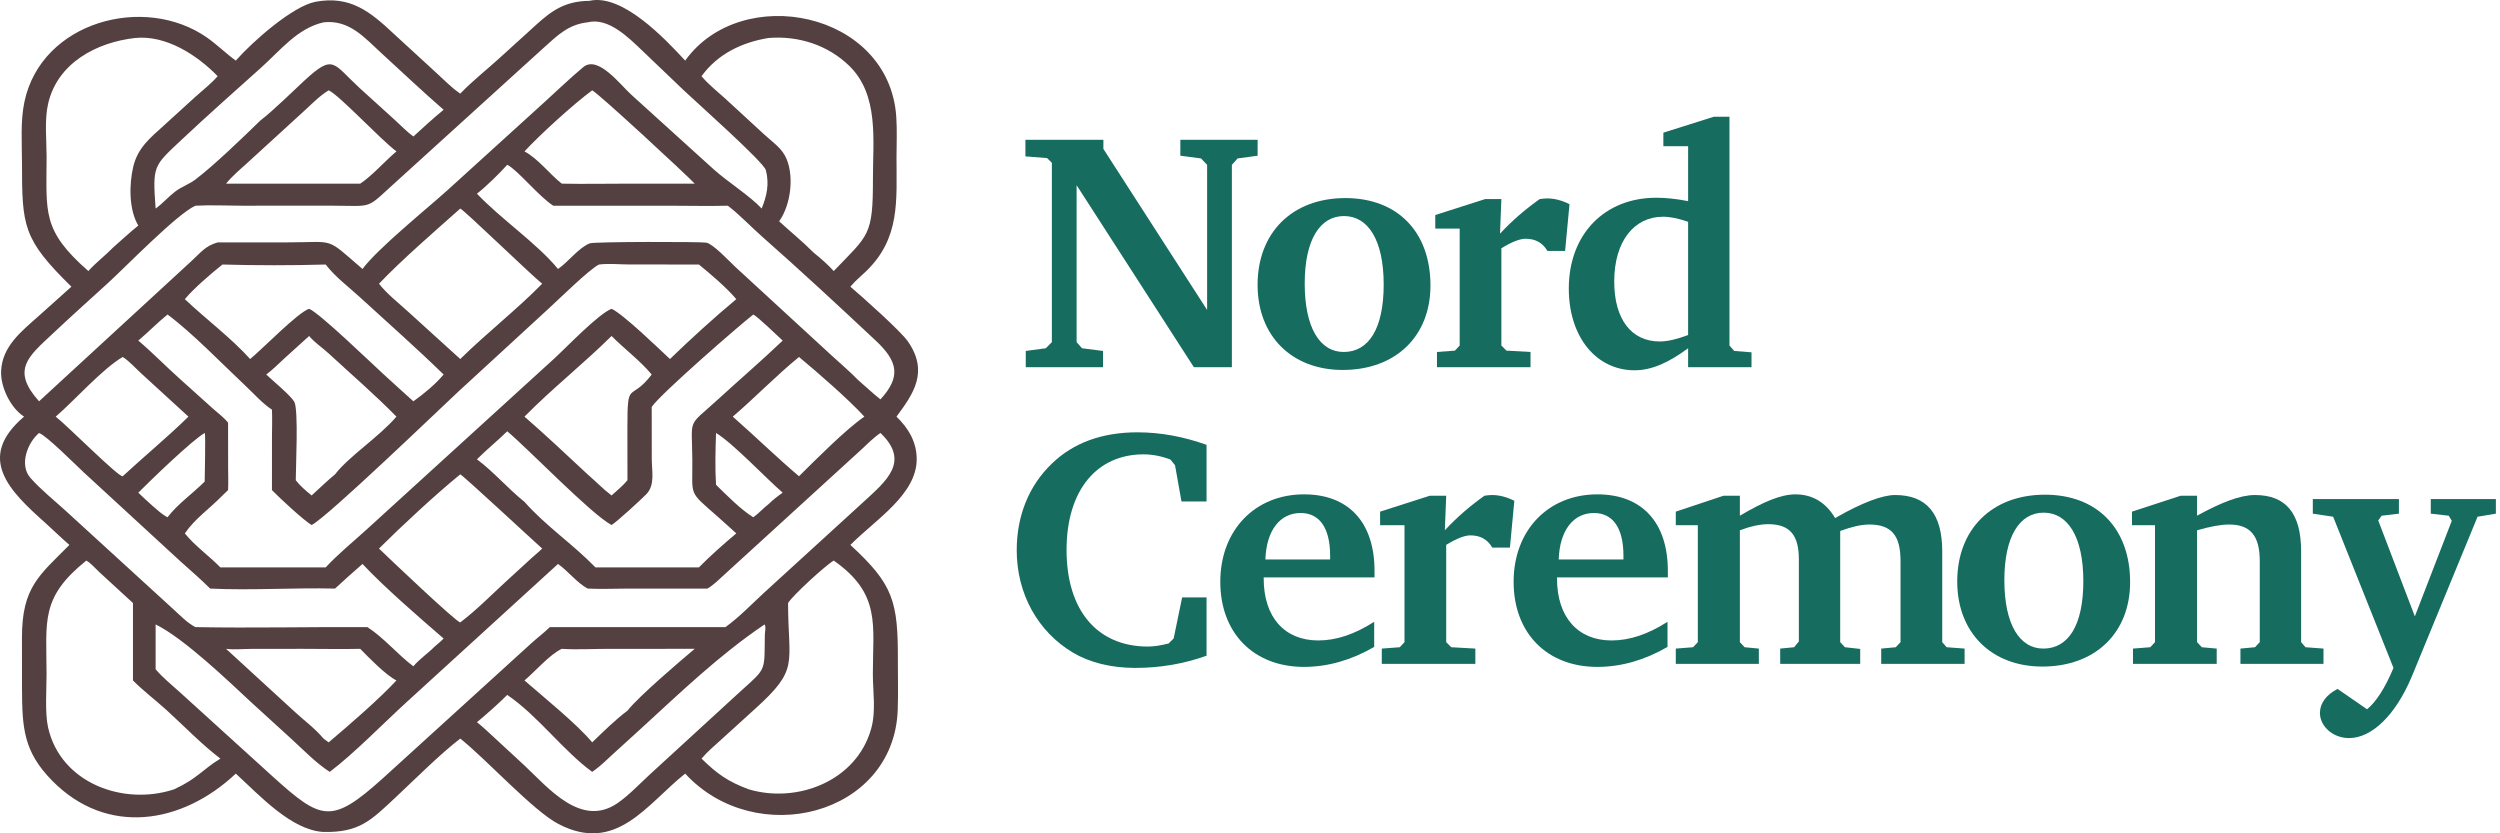 <svg width="177" height="59" viewBox="0 0 177 59" fill="none" xmlns="http://www.w3.org/2000/svg">
<path d="M85.424 46.424C83.816 47 82.136 47.288 80.384 47.288C78.656 47.288 77.144 46.904 75.968 46.208C73.472 44.72 71.984 42.032 71.984 38.96C71.984 36.512 72.848 34.376 74.48 32.816C75.992 31.352 78.032 30.608 80.528 30.608C82.184 30.608 83.816 30.92 85.424 31.496V35.504H83.648L83.192 32.936L82.856 32.528C82.208 32.288 81.584 32.168 80.96 32.168C77.672 32.168 75.512 34.688 75.512 38.936C75.512 43.232 77.696 45.776 81.272 45.776C81.68 45.776 82.16 45.704 82.736 45.56L83.096 45.2L83.696 42.296H85.424V46.424Z" fill="#156C5F"/>
<path d="M97.293 44.024V45.8C95.685 46.736 94.005 47.216 92.325 47.216C88.749 47.216 86.397 44.816 86.397 41.192C86.397 37.52 88.869 35 92.325 35C95.469 35 97.317 36.968 97.317 40.424V40.88H89.469V40.952C89.469 43.712 90.957 45.344 93.333 45.344C94.605 45.344 95.901 44.912 97.293 44.024ZM94.173 39.608V39.344C94.173 37.352 93.405 36.32 92.085 36.32C90.645 36.32 89.661 37.52 89.589 39.608H94.173Z" fill="#156C5F"/>
<path d="M97.831 47V45.92L99.103 45.824L99.439 45.464V37.184H97.711V36.224L101.239 35.096H102.391L102.295 37.544C103.159 36.608 104.119 35.792 105.103 35.096C105.271 35.072 105.463 35.048 105.631 35.048C106.159 35.048 106.687 35.192 107.215 35.456L106.903 38.768H105.655C105.295 38.168 104.791 37.904 104.095 37.904C103.711 37.904 103.135 38.12 102.391 38.576V45.464L102.751 45.824L104.455 45.92V47H97.831Z" fill="#156C5F"/>
<path d="M118.06 44.024V45.8C116.452 46.736 114.772 47.216 113.092 47.216C109.516 47.216 107.164 44.816 107.164 41.192C107.164 37.52 109.636 35 113.092 35C116.236 35 118.084 36.968 118.084 40.424V40.88H110.236V40.952C110.236 43.712 111.724 45.344 114.1 45.344C115.372 45.344 116.668 44.912 118.06 44.024ZM114.94 39.608V39.344C114.94 37.352 114.172 36.32 112.852 36.32C111.412 36.32 110.428 37.52 110.356 39.608H114.94Z" fill="#156C5F"/>
<path d="M129.926 36.68C131.846 35.576 133.286 35.048 134.174 35.048C136.406 35.048 137.51 36.368 137.51 39.032V45.464L137.822 45.824L139.094 45.92V47H133.19V45.92L134.222 45.824L134.558 45.464V39.728C134.558 37.928 133.934 37.136 132.35 37.136C131.75 37.136 131.078 37.304 130.286 37.592V45.464L130.622 45.824L131.702 45.944V47H126.038V45.92L127.022 45.824L127.358 45.416V39.584C127.358 37.904 126.734 37.112 125.198 37.112C124.622 37.112 123.95 37.256 123.182 37.544V45.464L123.518 45.824L124.526 45.92V47H118.646V45.92L119.87 45.824L120.206 45.464V37.184H118.646V36.224L122.03 35.096H123.182V36.512C124.814 35.552 126.062 35 127.118 35C128.318 35 129.278 35.576 129.926 36.68Z" fill="#156C5F"/>
<path d="M144.788 35.024C148.46 35.024 150.812 37.4 150.812 41.216C150.812 44.768 148.388 47.192 144.596 47.192C140.996 47.192 138.572 44.792 138.572 41.168C138.572 37.472 141.02 35.024 144.788 35.024ZM144.692 36.296C142.988 36.296 141.908 37.976 141.908 41.072C141.908 44.216 142.988 45.92 144.668 45.92C146.444 45.92 147.5 44.264 147.5 41.144C147.5 38 146.396 36.296 144.692 36.296Z" fill="#156C5F"/>
<path d="M151.015 47V45.92L152.239 45.824L152.575 45.464V37.184H150.943V36.224L154.399 35.096H155.551V36.512C157.255 35.576 158.599 35.048 159.655 35.048C161.863 35.048 162.919 36.368 162.919 39.032V45.464L163.231 45.824L164.503 45.92V47H158.623V45.92L159.655 45.824L159.991 45.464V39.728C159.991 37.952 159.343 37.136 157.831 37.136C157.231 37.136 156.463 37.28 155.551 37.544V45.464L155.887 45.824L156.943 45.92V47H151.015Z" fill="#156C5F"/>
<path d="M163.747 35.336H169.843V36.368L168.619 36.512L168.379 36.848L170.971 43.64L173.587 36.872L173.371 36.512L172.099 36.368V35.336H176.707V36.368L175.411 36.584L170.779 47.84C169.603 50.672 167.899 52.256 166.315 52.256C165.139 52.256 164.251 51.392 164.251 50.48C164.251 49.784 164.707 49.184 165.499 48.776L167.587 50.216C168.211 49.712 168.859 48.728 169.459 47.288L165.187 36.584L163.747 36.368V35.336Z" fill="#156C5F"/>
<path d="M72.624 26V24.848L74.04 24.656L74.472 24.224V11.528L74.136 11.192L72.6 11.072V9.896H78.12V10.544L85.464 21.944V11.672L85.032 11.216L83.568 11.024V9.896H89.04V11.024L87.624 11.216L87.216 11.672V26H84.528L76.224 13.112V24.224L76.608 24.656L78.096 24.848V26H72.624Z" fill="#156C5F"/>
<path d="M95.253 14.024C98.925 14.024 101.277 16.4 101.277 20.216C101.277 23.768 98.853 26.192 95.061 26.192C91.461 26.192 89.037 23.792 89.037 20.168C89.037 16.472 91.485 14.024 95.253 14.024ZM95.157 15.296C93.453 15.296 92.373 16.976 92.373 20.072C92.373 23.216 93.453 24.92 95.133 24.92C96.909 24.92 97.965 23.264 97.965 20.144C97.965 17 96.861 15.296 95.157 15.296Z" fill="#156C5F"/>
<path d="M101.737 26V24.92L103.009 24.824L103.345 24.464V16.184H101.617V15.224L105.145 14.096H106.297L106.201 16.544C107.065 15.608 108.025 14.792 109.009 14.096C109.177 14.072 109.369 14.048 109.537 14.048C110.065 14.048 110.593 14.192 111.121 14.456L110.809 17.768H109.561C109.201 17.168 108.697 16.904 108.001 16.904C107.617 16.904 107.041 17.12 106.297 17.576V24.464L106.657 24.824L108.361 24.92V26H101.737Z" fill="#156C5F"/>
<path d="M119.519 10.352H117.767V9.392L121.343 8.264H122.447V24.464L122.783 24.848L124.007 24.944V26H119.519V24.656C118.151 25.664 116.951 26.216 115.727 26.216C113.039 26.216 111.071 23.888 111.071 20.432C111.071 16.568 113.615 14 117.263 14C117.911 14 118.655 14.072 119.519 14.24V10.352ZM119.519 23.72V15.704C118.823 15.464 118.247 15.344 117.743 15.344C115.703 15.344 114.287 17.072 114.287 19.928C114.287 22.616 115.511 24.176 117.503 24.176C118.079 24.176 118.751 24.008 119.519 23.72Z" fill="#156C5F"/>
<path d="M41.736 0.058C44.074 -0.476 47.123 2.792 48.511 4.291C52.488 -1.264 62.942 0.789 63.456 8.258C63.522 9.218 63.473 10.21 63.473 11.173C63.472 14.227 63.735 16.849 61.348 19.178C60.983 19.535 60.575 19.86 60.245 20.251L60.207 20.297C61.05 21.019 63.772 23.436 64.284 24.178C65.768 26.33 64.671 27.878 63.471 29.498C64.319 30.318 64.898 31.287 64.903 32.5C64.911 35.017 61.953 36.813 60.207 38.581C63.242 41.378 63.587 42.54 63.569 46.799C63.565 47.953 63.601 49.116 63.559 50.269C63.281 57.757 53.492 60.187 48.511 54.771C45.791 56.937 43.641 60.472 39.543 58.341C37.746 57.407 34.492 53.81 32.587 52.291C31.151 53.391 29.329 55.22 27.988 56.474C26.271 58.078 25.445 58.953 22.903 58.903C20.626 58.775 18.396 56.331 16.695 54.771C12.895 58.351 7.579 59.219 3.696 55.276C1.655 53.203 1.574 51.524 1.558 48.781L1.555 45.13C1.556 41.57 2.781 40.733 4.914 38.581C4.34 38.092 3.797 37.545 3.232 37.041C0.697 34.784 -1.742 32.43 1.704 29.498C0.735 28.873 0.025 27.384 0.079 26.258C0.163 24.503 1.534 23.451 2.727 22.384L5.056 20.297C1.608 16.92 1.562 16.029 1.556 11.51C1.554 10.098 1.438 8.592 1.73 7.205C2.928 1.528 10.23 -0.448 14.667 2.668C15.376 3.166 15.991 3.783 16.695 4.291C17.886 2.93 20.748 0.419 22.348 0.124C24.811 -0.33 26.218 0.837 27.883 2.395L30.916 5.18C31.436 5.65 31.947 6.187 32.523 6.584L32.587 6.628L32.622 6.591C33.474 5.713 34.461 4.935 35.366 4.111L37.347 2.314C38.758 1.02 39.69 0.08 41.736 0.058ZM42.413 18.728C41.757 19.028 39.486 21.267 38.796 21.892L32.423 27.751C31.165 28.92 23.195 36.598 22.064 37.173C21.5 36.843 19.749 35.215 19.254 34.699L19.256 30.904C19.257 30.274 19.285 29.632 19.254 29.004C18.577 28.561 17.966 27.864 17.372 27.307C15.753 25.789 13.617 23.568 11.862 22.268C11.146 22.85 10.496 23.516 9.792 24.114C10.821 24.985 11.761 25.959 12.767 26.855L15.107 28.958C15.45 29.267 15.867 29.561 16.148 29.929L16.151 33.011C16.151 33.57 16.176 34.141 16.148 34.699C16.016 34.826 15.886 34.954 15.752 35.079C14.871 35.993 13.812 36.702 13.086 37.764C13.815 38.667 14.793 39.346 15.603 40.171H23.059C23.941 39.219 24.99 38.369 25.951 37.495L39.225 25.4C40.072 24.63 42.347 22.235 43.298 21.863C44.102 22.218 46.662 24.702 47.433 25.419C48.94 23.968 50.523 22.518 52.13 21.18C51.466 20.387 50.303 19.396 49.482 18.728L44.571 18.725C43.872 18.724 43.102 18.642 42.413 18.728ZM62.336 30.655C61.835 30.993 61.392 31.455 60.946 31.863L51.305 40.665C50.925 41.006 50.529 41.42 50.086 41.671L44.453 41.672C43.508 41.673 42.545 41.719 41.602 41.671C40.819 41.236 40.239 40.447 39.506 39.928L28.766 49.73C27.131 51.223 25.027 53.384 23.346 54.648C22.373 54.025 21.495 53.106 20.642 52.326L17.854 49.784C16.189 48.239 13.051 45.211 11.018 44.209V46.189V47.383C11.525 47.984 12.169 48.497 12.75 49.024L19.351 55.016C22.774 58.109 23.489 58.352 27.089 55.119L37.621 45.54C38.043 45.154 38.523 44.801 38.927 44.4H51.363C52.339 43.696 53.216 42.775 54.102 41.959L61.124 35.547C62.743 34.057 64.464 32.683 62.336 30.655ZM41.602 1.581C40.239 1.73 39.456 2.516 38.484 3.392L28.269 12.667C25.773 14.894 26.649 14.569 23.353 14.561L17.114 14.564C16.028 14.563 14.915 14.504 13.832 14.565C12.525 15.153 8.934 18.863 7.635 20.047C6.332 21.235 5.021 22.409 3.737 23.618C2.034 25.222 0.751 26.171 2.765 28.413L13.584 18.456C14.233 17.857 14.555 17.403 15.412 17.162L20.355 17.16C23.814 17.16 22.985 16.738 25.665 19.044C26.725 17.606 30.279 14.734 31.696 13.453L38.474 7.298C39.411 6.453 40.325 5.56 41.294 4.754C42.339 3.883 43.925 6.013 44.703 6.712L50.55 12.009C51.529 12.879 53.153 13.921 53.9 14.739L53.925 14.766C54.298 13.844 54.472 13.037 54.226 12.053C54.084 11.485 49.293 7.229 48.399 6.383L45.455 3.568C44.518 2.68 43.072 1.209 41.602 1.581ZM6.112 39.689C2.847 42.305 3.29 43.968 3.296 47.699C3.298 48.794 3.174 50.463 3.4 51.485C4.275 55.438 8.726 57.072 12.319 55.886C13.973 55.131 14.311 54.498 15.603 53.711C14.252 52.678 13.04 51.412 11.781 50.265C11.014 49.565 10.139 48.913 9.414 48.175V42.694L7.042 40.515C6.766 40.262 6.436 39.869 6.112 39.689ZM59.028 39.689C58.455 40.018 56.12 42.157 55.795 42.694C55.803 47.073 56.622 47.335 53.448 50.197L51.066 52.36C50.59 52.797 50.084 53.214 49.669 53.711C50.796 54.81 51.55 55.339 53.017 55.886C56.463 56.904 60.639 55.293 61.677 51.6C62.032 50.339 61.799 49.001 61.798 47.714C61.795 44.26 62.392 42.04 59.028 39.689ZM54.414 2.689C52.541 2.991 50.807 3.82 49.669 5.395L49.715 5.45C50.199 6.014 50.818 6.499 51.367 6.998L54.122 9.534C54.6 9.974 55.244 10.421 55.563 10.997C56.279 12.292 56.011 14.495 55.163 15.667C55.965 16.408 56.835 17.108 57.601 17.883C58.094 18.281 58.604 18.719 59.028 19.191C61.502 16.607 61.809 16.718 61.804 12.652C61.801 9.941 62.242 6.729 60.137 4.671C58.609 3.178 56.512 2.519 54.414 2.689ZM9.567 2.689C6.839 2.995 4.066 4.458 3.406 7.345C3.139 8.516 3.301 9.905 3.299 11.106C3.291 15.061 2.958 16.3 6.255 19.191C6.795 18.585 7.459 18.09 8.026 17.507C8.611 16.995 9.186 16.454 9.792 15.969C9.116 14.849 9.138 13.036 9.437 11.791C9.752 10.477 10.619 9.77 11.573 8.912L13.837 6.85C14.359 6.381 14.95 5.921 15.412 5.395C13.954 3.894 11.752 2.468 9.567 2.689ZM53.333 22.268C52.346 23.035 46.733 27.912 46.141 28.811L46.145 32.502C46.146 33.344 46.393 34.343 45.757 34.993C45.378 35.38 43.692 36.928 43.298 37.173C41.822 36.374 37.509 31.883 35.913 30.534C35.219 31.218 34.453 31.827 33.768 32.52C34.968 33.414 35.961 34.596 37.133 35.531C38.647 37.246 40.573 38.534 42.157 40.171H49.482C50.317 39.326 51.221 38.528 52.13 37.764C51.686 37.367 51.249 36.96 50.801 36.567C48.712 34.732 49.037 35.179 49.017 32.604C48.992 29.469 48.622 30.302 50.808 28.3C52.336 26.9 53.916 25.544 55.414 24.114C55.101 23.824 53.627 22.403 53.333 22.268ZM2.765 30.655C1.925 31.365 1.361 32.931 2.149 33.828C2.902 34.684 3.832 35.413 4.671 36.184L12.266 43.127C12.771 43.582 13.228 44.078 13.832 44.4C17.889 44.475 21.956 44.378 26.014 44.4C27.198 45.169 28.133 46.321 29.266 47.175C29.709 46.645 30.294 46.268 30.772 45.778C30.985 45.593 31.216 45.413 31.408 45.207C29.662 43.693 27.248 41.617 25.665 39.928C25.005 40.495 24.363 41.084 23.72 41.671C20.802 41.599 17.756 41.813 14.88 41.671C14.204 40.995 13.475 40.377 12.767 39.736L5.951 33.464C5.404 32.961 3.295 30.836 2.765 30.655ZM35.913 11.667C35.334 12.307 34.443 13.186 33.768 13.713C35.455 15.496 38.07 17.276 39.506 19.044C40.246 18.54 40.967 17.535 41.762 17.227C42.073 17.107 49.599 17.106 50.007 17.18C50.497 17.269 51.649 18.516 52.052 18.889L58.856 25.147C59.487 25.73 60.146 26.28 60.745 26.898C61.274 27.353 61.787 27.847 62.336 28.276C63.805 26.68 63.574 25.589 62.007 24.12C59.36 21.639 56.685 19.158 53.966 16.76C53.211 16.094 52.303 15.145 51.531 14.565C50.157 14.6 48.775 14.565 47.4 14.565L39.173 14.565C38.157 13.92 36.649 12.031 35.913 11.667ZM54.133 44.209C50.95 46.357 48.242 48.965 45.414 51.554L43.371 53.414C42.959 53.789 42.557 54.198 42.103 54.521L41.927 54.648C39.869 53.148 38.066 50.66 35.913 49.2C35.234 49.873 34.502 50.519 33.768 51.132C33.976 51.306 34.194 51.475 34.39 51.663L37.105 54.171C38.819 55.775 41.139 58.63 43.719 56.864C44.5 56.331 45.316 55.468 46.024 54.818L52.49 48.889C54.302 47.261 54.106 47.535 54.15 44.936C54.154 44.715 54.25 44.409 54.133 44.209ZM15.752 18.728C14.979 19.336 13.702 20.436 13.086 21.18C14.575 22.594 16.341 23.9 17.71 25.419C18.549 24.741 21.101 22.105 21.887 21.863C22.632 22.166 26.315 25.732 27.176 26.516C27.864 27.158 28.573 27.776 29.266 28.413C30.003 27.889 30.824 27.213 31.408 26.516C29.481 24.634 27.45 22.848 25.464 21.027C24.648 20.279 23.738 19.612 23.059 18.728C20.738 18.798 18.071 18.795 15.752 18.728ZM22.903 1.581C21.053 2.007 19.863 3.553 18.499 4.777C16.603 6.477 14.693 8.168 12.837 9.913C10.849 11.782 10.799 11.718 11.018 14.766C11.515 14.408 11.921 13.932 12.408 13.56C12.848 13.224 13.383 13.048 13.819 12.721C15.131 11.734 17.231 9.703 18.429 8.536L18.478 8.498C19.426 7.76 20.618 6.565 21.528 5.727C23.636 3.787 23.537 4.46 25.467 6.238L27.943 8.484C28.373 8.876 28.798 9.32 29.266 9.664C29.973 9.021 30.669 8.376 31.408 7.771C29.915 6.474 28.468 5.102 27.008 3.766C25.792 2.654 24.73 1.379 22.903 1.581ZM32.587 14.766C30.778 16.379 28.467 18.37 26.832 20.088C27.381 20.791 28.217 21.451 28.879 22.053L32.587 25.419C34.448 23.587 36.591 21.917 38.386 20.088C37.596 19.457 32.867 14.877 32.587 14.766ZM32.587 33.584C30.87 34.98 28.392 37.279 26.832 38.838C27.474 39.457 32.32 44.07 32.587 44.066C33.726 43.206 34.765 42.142 35.819 41.176L37.627 39.518C37.875 39.292 38.151 39.076 38.386 38.838C37.741 38.266 32.764 33.639 32.587 33.584ZM43.298 23.788C41.308 25.759 39.101 27.499 37.133 29.498C38.654 30.819 40.127 32.212 41.602 33.584C42.174 34.074 42.698 34.626 43.298 35.079C43.679 34.732 44.096 34.4 44.424 34.001L44.42 30.298C44.42 26.767 44.59 28.545 46.141 26.516C45.293 25.506 44.224 24.721 43.298 23.788ZM21.887 23.788L20.111 25.396C19.699 25.775 19.299 26.183 18.849 26.516C19.292 26.934 20.577 28.001 20.833 28.44C21.145 28.975 20.94 33.139 20.94 34.001C21.263 34.42 21.66 34.745 22.064 35.079C22.615 34.585 23.148 34.052 23.72 33.584C24.732 32.282 26.826 30.945 28.068 29.498C26.542 27.938 24.873 26.507 23.272 25.026C22.827 24.614 22.271 24.253 21.887 23.788ZM23.269 6.396C22.638 6.778 22.105 7.331 21.563 7.828L17.551 11.497C17.009 11.992 16.472 12.427 16.005 13.003H20.94H25.503C26.308 12.482 27.28 11.381 28.068 10.719C26.902 9.843 24.006 6.715 23.269 6.396ZM41.927 6.396C40.6 7.373 38.245 9.519 37.133 10.719C38.135 11.263 38.88 12.298 39.775 13.003C41.323 13.035 42.875 13.002 44.424 13.003H49.186C48.665 12.434 42.3 6.542 41.927 6.396ZM21.442 45.937L17.838 45.94C17.231 45.943 16.608 46.009 16.005 45.937L20.89 50.416C21.552 51.025 22.33 51.597 22.903 52.291L23.269 52.559C24.688 51.359 26.817 49.522 28.068 48.175C27.309 47.793 26.13 46.576 25.503 45.937C24.152 45.972 22.794 45.932 21.442 45.937ZM39.775 45.937C38.917 46.336 37.897 47.532 37.133 48.175C38.424 49.303 40.876 51.285 41.927 52.559C42.72 51.798 43.546 50.976 44.424 50.316C45.231 49.293 48.136 46.819 49.186 45.937L43.064 45.938C41.98 45.939 40.854 46.008 39.775 45.937ZM8.688 25.274C7.256 26.109 5.284 28.344 3.944 29.498C4.743 30.115 8.419 33.815 8.688 33.718C10.196 32.322 11.895 30.918 13.342 29.498L9.996 26.435C9.614 26.086 9.119 25.534 8.688 25.274ZM56.569 25.274C54.94 26.605 53.477 28.13 51.881 29.498C53.461 30.887 54.963 32.355 56.569 33.718C57.741 32.559 59.851 30.425 61.197 29.498C60.081 28.273 57.873 26.355 56.569 25.274ZM50.695 30.655C50.656 31.848 50.618 33.131 50.695 34.323C51.424 35.039 52.478 36.105 53.333 36.623C53.719 36.35 54.036 35.982 54.414 35.693C54.724 35.385 55.059 35.13 55.414 34.88C54.221 33.852 51.894 31.374 50.695 30.655ZM14.491 30.655C13.576 31.183 10.655 34.014 9.792 34.88C10.127 35.211 10.472 35.525 10.824 35.837C11.152 36.114 11.476 36.43 11.862 36.623C12.548 35.712 13.667 34.919 14.491 34.096C14.491 33.807 14.568 30.736 14.498 30.656L14.491 30.655Z" fill="#544040"/>
</svg>
